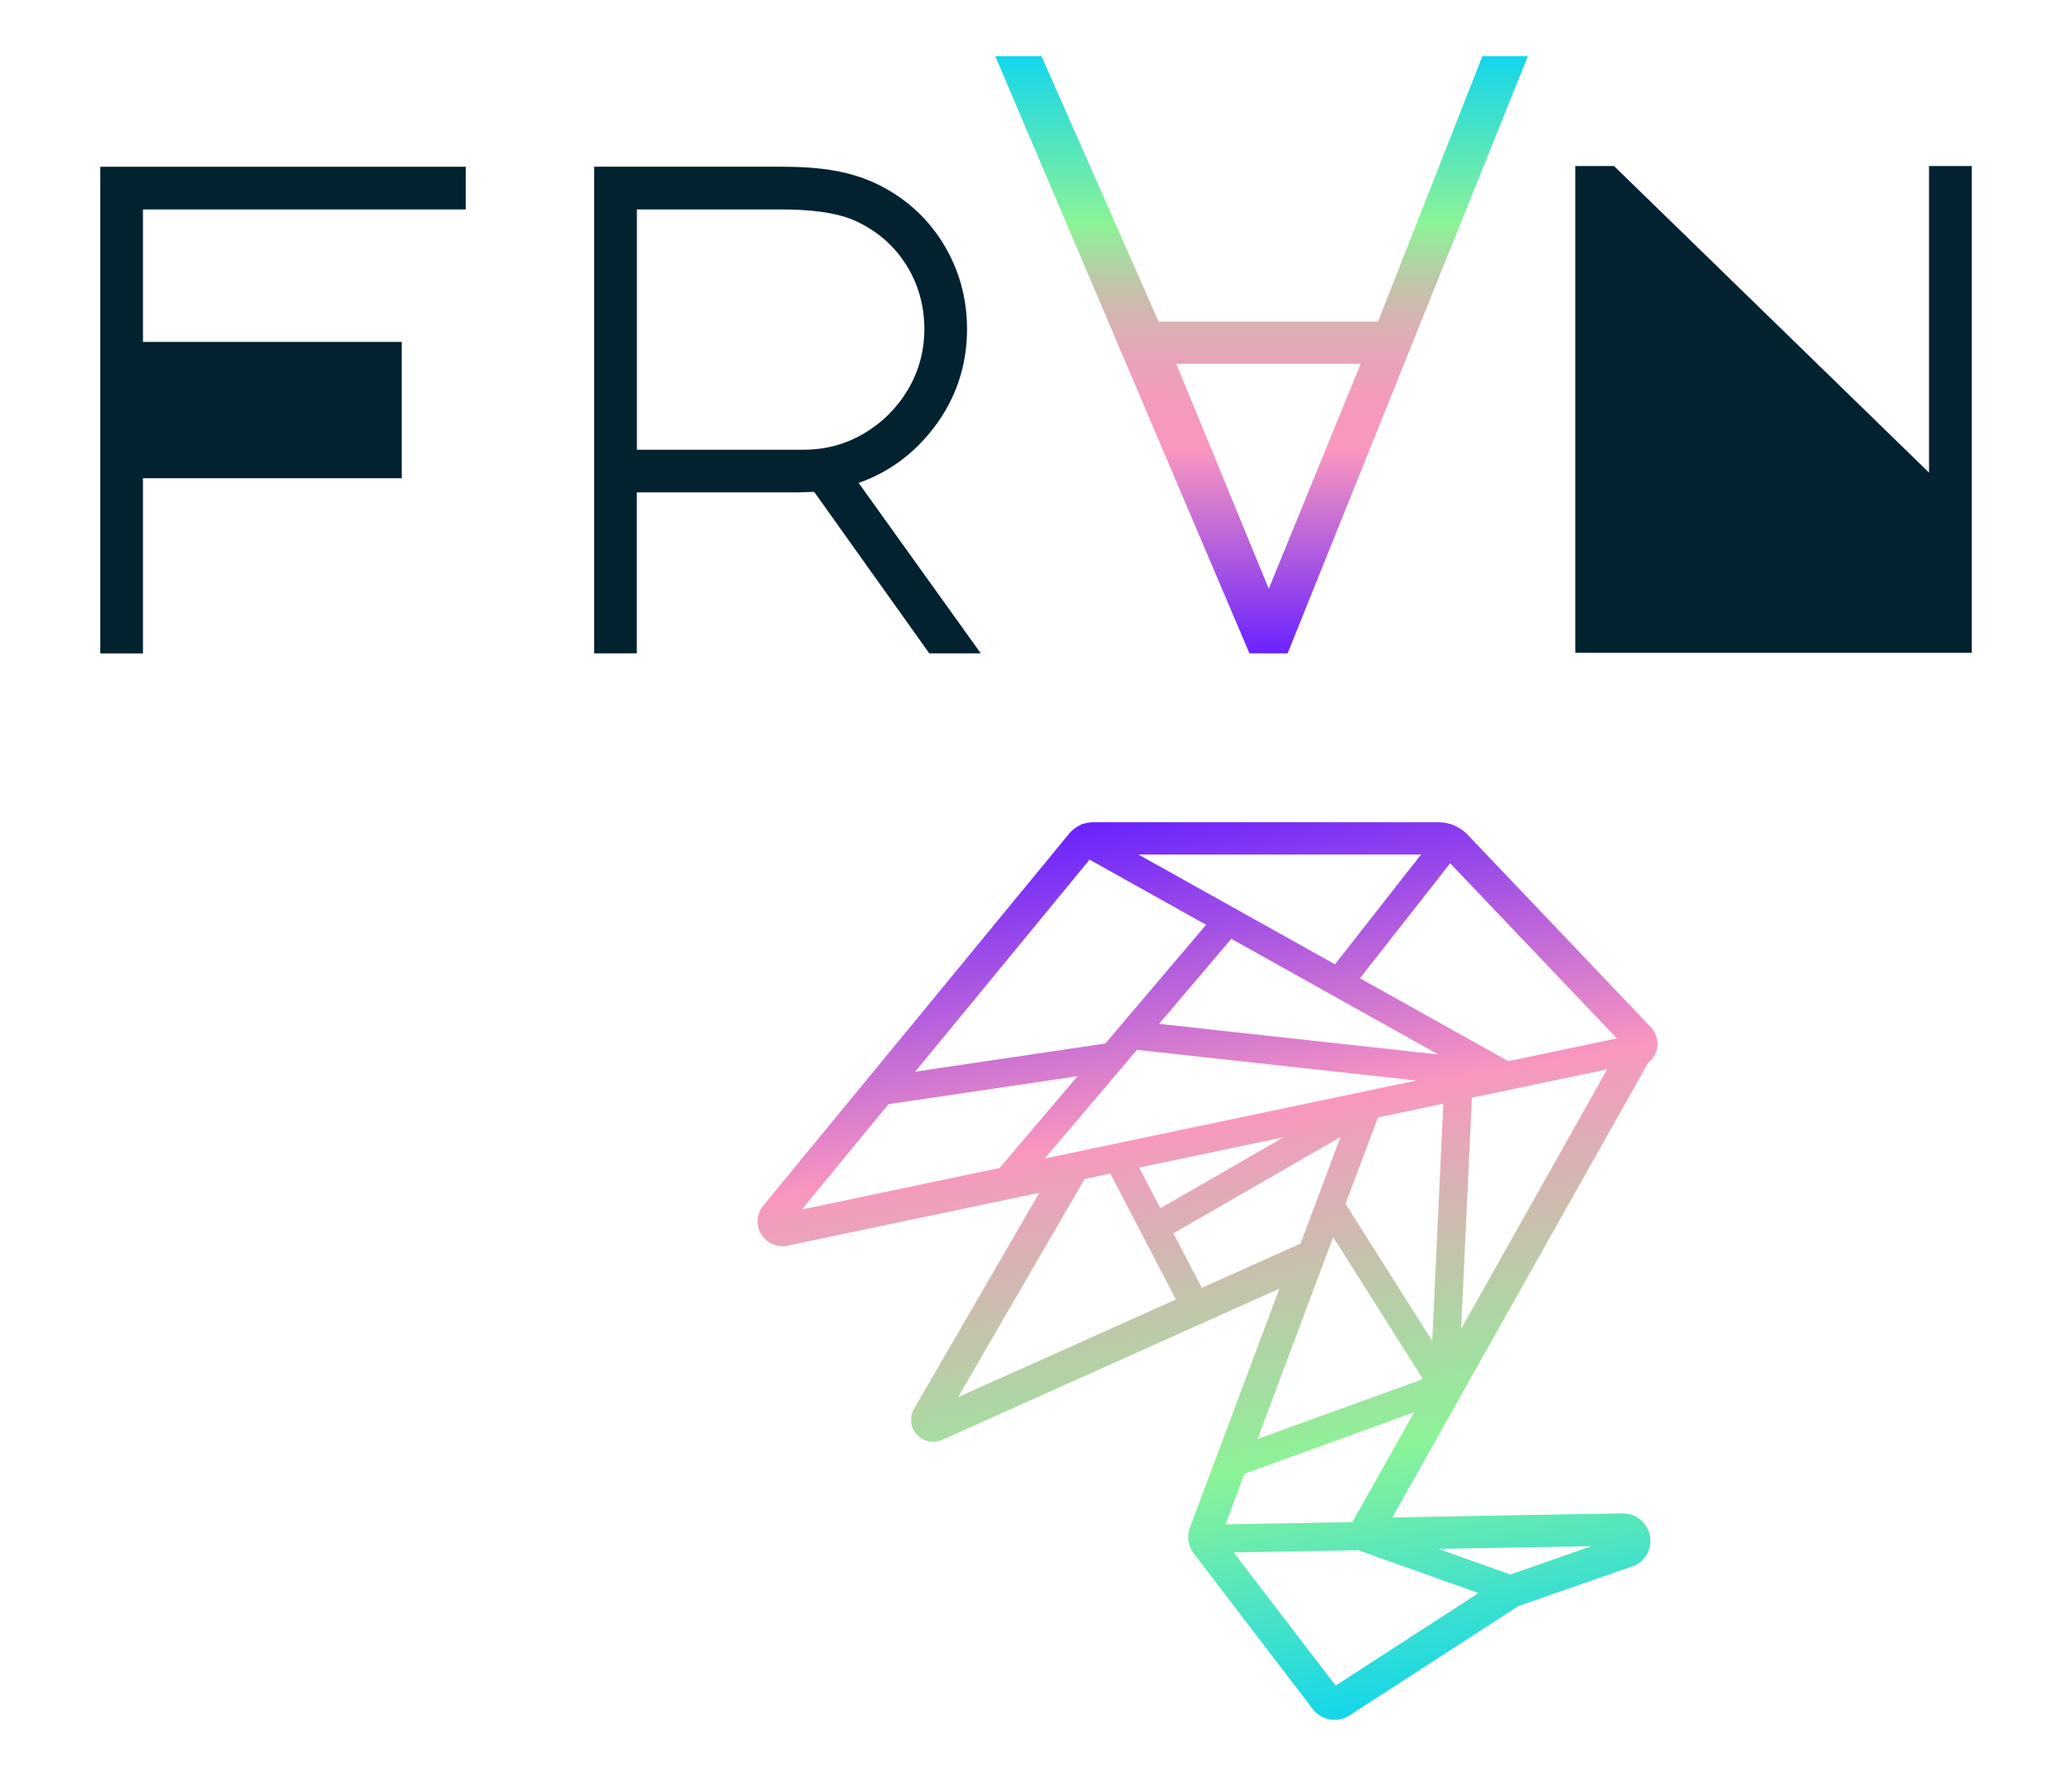 <?xml version="1.0" encoding="UTF-8"?>
<svg id="Swan" xmlns="http://www.w3.org/2000/svg" xmlns:xlink="http://www.w3.org/1999/xlink" viewBox="0 0 350 300">
  <defs>
    <linearGradient id="linear-gradient" x1="221.59" y1="291.26" x2="194.41" y2="137.1" gradientUnits="userSpaceOnUse">
      <stop offset="0" stop-color="#13d6eb"/>
      <stop offset=".28" stop-color="#8bf397"/>
      <stop offset=".66" stop-color="#f997bf"/>
      <stop offset="1" stop-color="#6a22fe"/>
    </linearGradient>
    <linearGradient id="linear-gradient-2" x1="213.1" y1="9.48" x2="213.1" y2="110.39" gradientUnits="userSpaceOnUse">
      <stop offset="0" stop-color="#13d6eb"/>
      <stop offset=".28" stop-color="#8bf397"/>
      <stop offset=".31" stop-color="#9ae69c"/>
      <stop offset=".37" stop-color="#bcc9a8"/>
      <stop offset=".44" stop-color="#d7b3b2"/>
      <stop offset=".51" stop-color="#e9a3b9"/>
      <stop offset=".58" stop-color="#f59abd"/>
      <stop offset=".66" stop-color="#f997bf"/>
      <stop offset="1" stop-color="#6a22fe"/>
    </linearGradient>
  </defs>
  <path d="M279.88,175.46c-.15-.72-.51-1.39-1.02-1.93l-30.94-32.51c-.55-.58-1.2-1.05-1.92-1.41-.94-.47-1.99-.71-3.04-.71h-58.27c-.57,0-1.13.09-1.67.27h-.17l-.68.37c-.62.33-1.16.77-1.6,1.32l-51.64,62.8c-.81.98-1.13,2.26-.87,3.5.45,2.22,2.62,3.75,4.97,3.27l42.53-8.93-21.15,36.47c-.6,1.03-.67,2.3-.19,3.39.6,1.34,1.93,2.21,3.4,2.21.52,0,1.03-.11,1.52-.33l56.98-25.55-15.1,40.31c-.32.83-.39,1.73-.2,2.6.16.76.5,1.47.97,2.02l20.09,26.25.09.11c.88.99,2.14,1.55,3.46,1.55.91,0,1.79-.26,2.53-.75l28.53-18.47,19.77-6.89.44-.25c1.04-.68,1.74-1.73,1.99-2.95.25-1.21,0-2.45-.68-3.49-.86-1.3-2.31-2.08-3.95-2.08l-38.87.69,43.23-76.83c1.23-.95,1.81-2.5,1.48-4.03ZM242.98,261.65l25.88-.46-13.74,4.79-12.14-4.33ZM238.88,238.58l-10.44,18.55-21.43.38,3.2-8.55,28.66-10.38ZM208.39,262.26l21.05-.38,20.31,7.24-24.14,15.63-17.22-22.5ZM183.21,199.17l4.35-.91,11.08,21.26-36.8,16.5,20.8-35.86.57-.99ZM188.84,195.55h0s0,0,0,0ZM171.6,197.76h0s0,0,0,0h0ZM182.02,181.8l-13.17,15.51-33.4,7.01,14.63-17.79,31.95-4.73ZM271.48,180.64l-24.67,43.86,1.82-39.06,22.85-4.8ZM239.26,182.53l-62.79,13.18,15.59-18.36,47.19,5.18ZM203.74,156.22l-17.03,20.06-32.12,4.76,29.46-35.82,19.69,11.01ZM195.79,172.96l12.2-14.37,34.97,19.54-47.17-5.17ZM192.31,144.36h47.73l-14.54,18.54-33.19-18.54ZM226.11,165.98h0s0,0,0,0ZM226.43,192.09l-6.74,17.99-16.68,7.48-4.8-9.21,28.22-16.27ZM216.82,192.12l-20.82,12-3.58-6.88,24.4-5.12ZM243.8,186.45l-1.87,40.07-14.64-23.15,5.47-14.6,11.03-2.32ZM254.4,181.79h0s0,0,0,0h0ZM273.12,175.42l-18.33,3.85-25.07-14.01,15.24-19.43,28.17,29.59ZM201.29,219.43h0s0,0,0,0ZM240.36,232.97l-27.94,10.12,12.78-34.11,15.16,23.99Z" fill="url(#linear-gradient)" stroke-width="0"/>
  <g>
    <polygon points="16.94 110.39 24.15 110.39 24.15 80.79 67.86 80.79 67.86 57.76 24.15 57.76 24.15 35.38 78.67 35.38 78.67 28.17 16.94 28.17 16.94 110.39" fill="#032230" stroke-width="0"/>
    <path d="M157.63,72.41c3.79-4.91,5.72-10.56,5.72-16.8,0-5.34-1.4-10.28-4.16-14.68h0c-2.76-4.4-6.6-7.77-11.4-10.01-2.09-.96-4.41-1.67-6.92-2.11-2.47-.43-5.44-.65-8.85-.65h-31.66v82.22h7.21v-27.2h27.12s2.84-.09,2.84-.09l19.45,27.29h8.7l-20.64-28.8c5.01-1.76,9.24-4.84,12.59-9.18ZM153.39,65.78c-1.83,3.1-4.34,5.6-7.44,7.44-3.09,1.82-6.51,2.75-10.16,2.75h-28.21v-40.59h24.45c5.16,0,9.18.58,11.93,1.7,3.8,1.62,6.81,4.11,8.95,7.4,2.14,3.3,3.23,7.05,3.23,11.13,0,3.66-.93,7.08-2.75,10.17Z" fill="#032230" stroke-width="0"/>
    <path d="M232.76,54.34h-37.04l-19.8-44.86h-7.8l42.94,100.9h6.44l40.59-100.9h-7.68l-17.64,44.86ZM229.85,61.44l-15.53,38.02-15.63-38.02h31.16Z" fill="url(#linear-gradient-2)" stroke-width="0"/>
    <polygon points="325.85 28.05 325.85 79.84 272.64 28.05 266.09 28.05 266.09 110.27 333.06 110.27 333.06 28.05 325.85 28.05" fill="#032230" stroke-width="0"/>
  </g>
</svg>